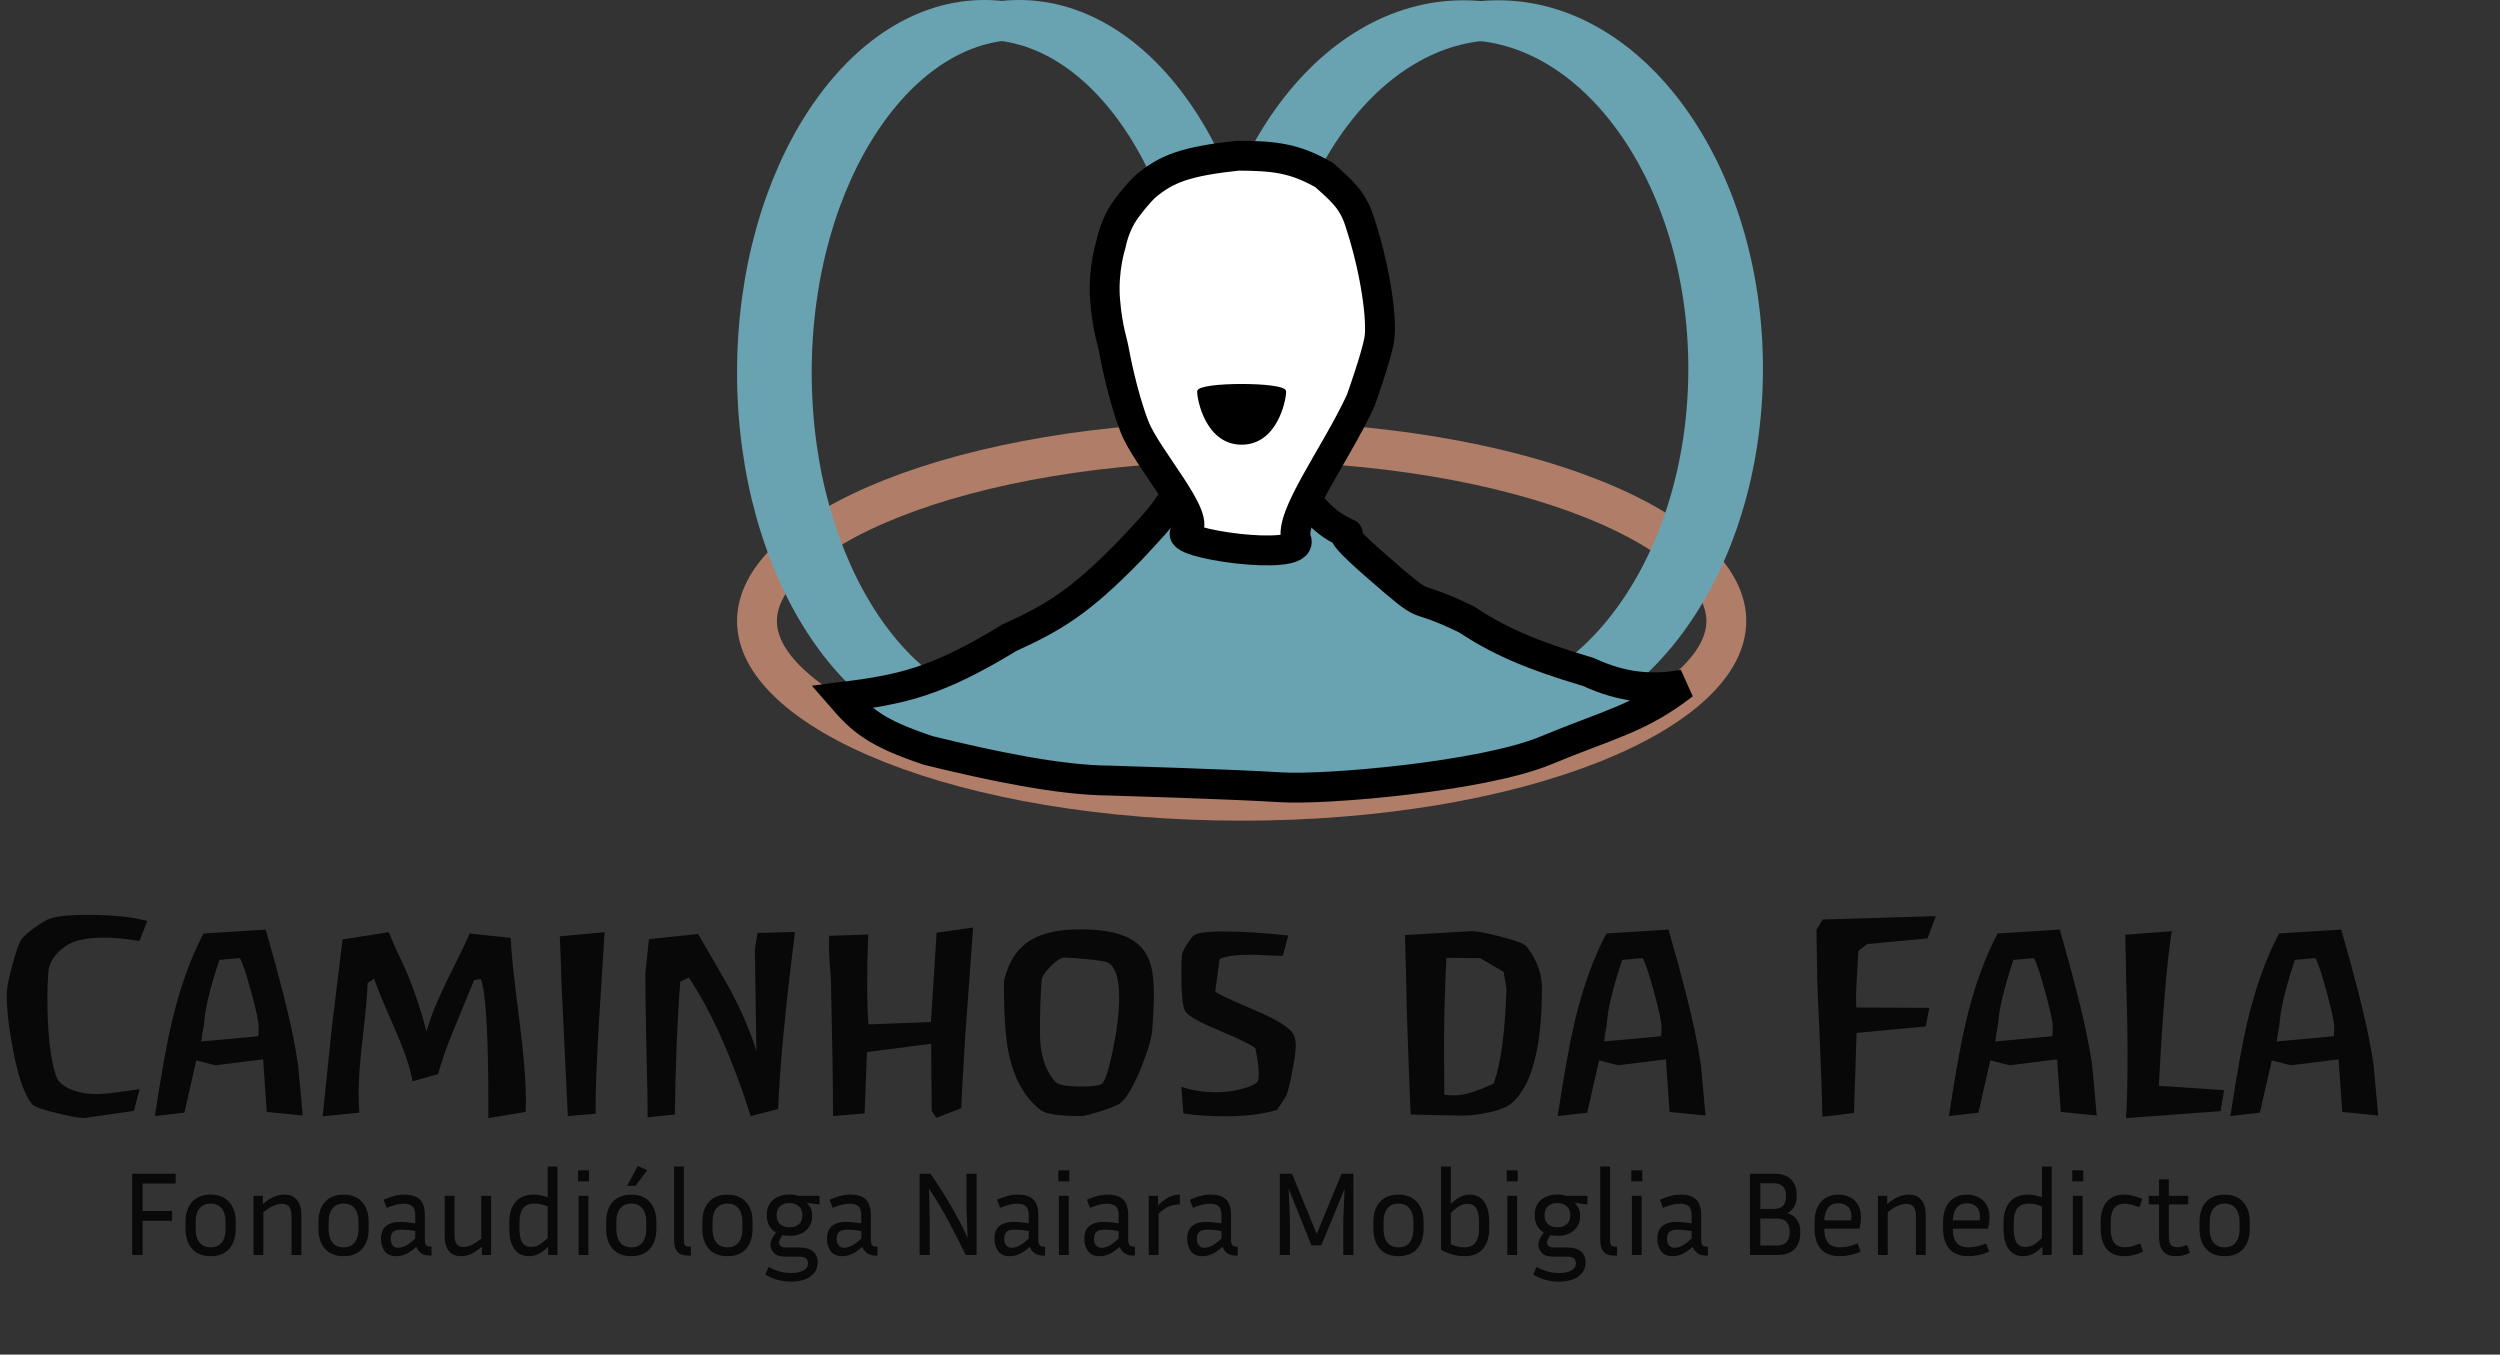 <svg width="251" height="136" viewBox="0 0 251 136" fill="none" xmlns="http://www.w3.org/2000/svg">
<rect x="0" y="0" width="251" height="136" fill="#333333" stroke="none"/>
<path d="M13.988 94.476C12.688 94.251 11.509 94.138 10.452 94.138C8.979 94.138 7.835 94.337 7.02 94.736C6.483 95.013 6.006 95.395 5.59 95.88C5.157 96.417 4.914 96.963 4.862 97.518C4.793 98.35 4.758 99.243 4.758 100.196C4.758 103.628 5.044 106.228 5.616 107.996C5.824 108.62 6.387 109.105 7.306 109.452C8.034 109.712 8.805 109.842 9.62 109.842C10.192 109.842 10.92 109.781 11.804 109.66C13.104 109.469 13.841 109.365 14.014 109.348L13.442 111.532L8.58 112.234C8.181 112.286 7.271 112.139 5.85 111.792C4.342 111.445 3.467 111.133 3.224 110.856C2.479 109.972 1.846 108.187 1.326 105.5C0.893 103.281 0.676 101.375 0.676 99.78C0.676 99.26 0.849 98.35 1.196 97.05C1.525 95.802 1.811 94.944 2.054 94.476C2.21 94.164 2.652 93.739 3.38 93.202C4.125 92.665 4.68 92.335 5.044 92.214C5.824 91.971 7.029 91.85 8.658 91.85C11.31 91.85 13.355 92.058 14.794 92.474L13.988 94.476ZM18.512 111.714L15.548 112.052C16.206 107.753 16.77 104.625 17.238 102.666C18.052 99.199 19.118 96.218 20.436 93.722L26.676 93.332C28.028 98.012 28.964 101.687 29.484 104.356C29.605 104.928 29.752 105.777 29.926 106.904C29.926 106.904 30.082 108.603 30.394 112L26.78 111.636L26.416 106.358L21.632 106.956L19.708 106.462L18.512 111.714ZM25.974 103.108C25.974 102.605 25.722 101.435 25.22 99.598C24.717 97.743 24.336 96.608 24.076 96.192L22.022 96.374C21.346 98.402 20.878 100.144 20.618 101.6C20.583 101.895 20.531 102.345 20.462 102.952C20.392 103.316 20.306 103.853 20.202 104.564L25.896 104.044C25.948 104.044 25.974 103.732 25.974 103.108ZM49.031 112.26V110.96C49.031 103.871 48.78 99.65 48.277 98.298L47.601 98.402C46.96 99.962 46.319 101.522 45.677 103.082C44.897 104.937 44.334 106.523 43.987 107.84L41.413 108.568C41.188 107.216 40.607 105.483 39.671 103.368C38.545 100.82 37.843 99.121 37.565 98.272L36.915 98.688C36.881 99.78 36.716 101.609 36.421 104.174C36.144 106.514 36.005 108.343 36.005 109.66C36.005 110.353 36.031 111.038 36.083 111.714L32.391 112.078L33.327 103.082C33.57 101.141 33.925 98.22 34.393 94.32L39.021 93.592L39.801 95.386C40.009 95.802 40.313 96.452 40.711 97.336C41.561 99.312 42.263 101.392 42.817 103.576C43.181 102.224 43.849 100.56 44.819 98.584C46.119 95.984 46.899 94.363 47.159 93.722L51.267 94.164C51.337 95.724 51.631 98.497 52.151 102.484C52.602 106.003 52.819 108.785 52.801 110.83L52.775 111.636L49.031 112.26ZM59.792 111.818L57.01 112.052L56.36 98.454C56.343 97.501 56.291 96.019 56.204 94.008L60.702 93.592C60.512 96.643 60.321 99.685 60.13 102.718C59.905 106.427 59.792 109.461 59.792 111.818ZM78.128 111.35L75.372 112.052C73.5 106.193 71.429 101.557 69.158 98.142L68.3 98.558C68.005 102.267 67.823 106.713 67.754 111.896L65.024 112.182C65.024 110.778 64.981 108.377 64.894 104.98C64.825 101.808 64.79 99.399 64.79 97.752C64.79 97.752 64.911 96.599 65.154 94.294L70.094 93.774C71.845 96.79 72.937 98.688 73.37 99.468C74.531 101.687 75.389 103.706 75.944 105.526L75.788 95.386C75.788 95.386 75.875 94.814 76.048 93.67L79.818 93.566C78.83 101.401 78.267 107.329 78.128 111.35ZM96.505 111.272L94.009 112.234L93.541 111.532L93.489 104.798L87.041 105.63L86.807 111.792L83.635 112.052C83.635 109.036 83.565 104.521 83.427 98.506C83.427 98.246 83.383 97.631 83.297 96.66C83.245 95.88 83.219 95.256 83.219 94.788C83.219 94.493 83.227 94.216 83.245 93.956L87.171 93.826C87.101 95.473 87.067 97.171 87.067 98.922C87.067 100.534 87.11 101.843 87.197 102.848L93.463 102.614L94.035 93.644L97.701 93.124L96.921 103.862C96.661 108.091 96.522 110.561 96.505 111.272ZM108.596 112.052C106.36 112.052 104.99 111.853 104.488 111.454C102.876 110.206 101.801 108.291 101.264 105.708C100.952 104.165 100.795 101.903 100.795 98.922C100.795 98.61 100.804 98.437 100.822 98.402C101.29 96.461 102.217 95.1 103.604 94.32C104.765 93.644 106.412 93.306 108.544 93.306C111.005 93.306 112.808 93.722 113.952 94.554C114.732 95.109 115.26 95.889 115.538 96.894C115.746 97.587 115.85 98.549 115.85 99.78C115.85 100.751 115.798 101.929 115.694 103.316C115.624 104.235 115.234 105.569 114.524 107.32C113.744 109.192 113.042 110.353 112.418 110.804C112.21 110.96 111.586 111.211 110.546 111.558C109.506 111.887 108.856 112.052 108.596 112.052ZM106.88 96.14C106.55 96.14 106.091 96.426 105.502 96.998C104.93 97.57 104.626 98.038 104.592 98.402C104.47 99.719 104.41 101.47 104.41 103.654C104.41 105.855 104.938 107.519 105.996 108.646C106.273 108.941 107.166 109.088 108.674 109.088C109.558 109.088 110.19 109.01 110.572 108.854C110.866 108.733 111.213 107.779 111.612 105.994C111.889 104.694 112.08 103.619 112.184 102.77C112.305 101.851 112.366 101.011 112.366 100.248C112.366 98.203 111.976 96.998 111.196 96.634C111.005 96.53 110.312 96.417 109.116 96.296C108.024 96.192 107.278 96.14 106.88 96.14ZM122.452 96.296L122.01 99.52C122.149 99.728 123.431 100.343 125.858 101.366C128.215 102.354 129.559 103.203 129.888 103.914C130.027 104.157 130.096 104.521 130.096 105.006C130.096 105.474 129.975 106.349 129.732 107.632C129.472 109.019 129.247 109.859 129.056 110.154C128.883 110.431 128.605 110.856 128.224 111.428C126.82 111.861 125.078 112.078 122.998 112.078C121.438 112.078 120.043 111.983 118.812 111.792L118.604 109.114C119.661 109.478 120.849 109.66 122.166 109.66C122.825 109.66 123.527 109.582 124.272 109.426C125.173 109.235 125.815 108.984 126.196 108.672C126.317 108.568 126.378 108.299 126.378 107.866C126.378 107.19 126.265 106.315 126.04 105.24C125.728 104.945 124.506 104.347 122.374 103.446C120.381 102.614 119.254 101.973 118.994 101.522C118.734 101.071 118.604 99.797 118.604 97.7C118.604 96.625 118.639 95.958 118.708 95.698C118.812 95.334 119.15 94.779 119.722 94.034C119.982 93.687 121.022 93.514 122.842 93.514C124.714 93.514 126.881 93.653 129.342 93.93L128.796 95.958C128.761 95.958 128.709 95.958 128.64 95.958C128.311 95.958 127.799 95.941 127.106 95.906C126.43 95.871 125.919 95.854 125.572 95.854C124.029 95.854 122.989 96.001 122.452 96.296ZM146.853 112C145.934 112 144.192 111.965 141.627 111.896C141.523 109.539 141.393 105.994 141.237 101.262C141.22 99.615 141.159 97.154 141.055 93.878L147.711 93.488C148.179 93.471 149.158 93.653 150.649 94.034C152.157 94.415 153.032 94.745 153.275 95.022C153.362 95.143 153.483 95.317 153.639 95.542C154.419 96.721 154.809 97.943 154.809 99.208C154.809 105.084 153.821 108.915 151.845 110.7C151.377 111.116 150.588 111.445 149.479 111.688C148.56 111.896 147.685 112 146.853 112ZM150.961 97.57L148.595 96.192L145.215 96.166C145.059 99.633 144.981 102.458 144.981 104.642L145.007 109.92C145.354 109.955 145.709 109.972 146.073 109.972C147.009 109.972 148.309 109.573 149.973 108.776C150.684 106.8 151.108 103.654 151.247 99.338C151.195 98.922 151.1 98.333 150.961 97.57ZM159.353 111.714L156.389 112.052C157.048 107.753 157.611 104.625 158.079 102.666C158.894 99.199 159.96 96.218 161.277 93.722L167.517 93.332C168.869 98.012 169.805 101.687 170.325 104.356C170.447 104.928 170.594 105.777 170.767 106.904C170.767 106.904 170.923 108.603 171.235 112L167.621 111.636L167.257 106.358L162.473 106.956L160.549 106.462L159.353 111.714ZM166.815 103.108C166.815 102.605 166.564 101.435 166.061 99.598C165.559 97.743 165.177 96.608 164.917 96.192L162.863 96.374C162.187 98.402 161.719 100.144 161.459 101.6C161.425 101.895 161.373 102.345 161.303 102.952C161.234 103.316 161.147 103.853 161.043 104.564L166.737 104.044C166.789 104.044 166.815 103.732 166.815 103.108ZM193.525 94.216L187.467 94.788L186.583 95.464C186.566 95.897 186.522 96.669 186.453 97.778C186.384 98.766 186.349 99.546 186.349 100.118C186.349 100.482 186.358 100.829 186.375 101.158L193.707 101.184L193.343 103.056L186.401 103.706L186.141 111.74L182.969 112.13C182.934 110.015 182.822 106.861 182.631 102.666C182.579 101.695 182.518 100.257 182.449 98.35L182.371 93.358L182.995 92.318L194.357 91.98L193.525 94.216ZM198.633 111.714L195.669 112.052C196.327 107.753 196.891 104.625 197.359 102.666C198.173 99.199 199.239 96.218 200.557 93.722L206.797 93.332C208.149 98.012 209.085 101.687 209.605 104.356C209.726 104.928 209.873 105.777 210.047 106.904C210.047 106.904 210.203 108.603 210.515 112L206.901 111.636L206.537 106.358L201.753 106.956L199.829 106.462L198.633 111.714ZM206.095 103.108C206.095 102.605 205.843 101.435 205.341 99.598C204.838 97.743 204.457 96.608 204.197 96.192L202.143 96.374C201.467 98.402 200.999 100.144 200.739 101.6C200.704 101.895 200.652 102.345 200.583 102.952C200.513 103.316 200.427 103.853 200.323 104.564L206.017 104.044C206.069 104.044 206.095 103.732 206.095 103.108ZM213.448 112.26C213.552 111.185 213.604 108.854 213.604 105.266C213.604 103.845 213.57 101.947 213.5 99.572C213.431 96.747 213.388 94.84 213.37 93.852L218.05 93.488C217.565 96.452 217.132 101.626 216.75 109.01L223.302 109.452L222.938 111.558L213.448 112.26ZM226.892 111.714L223.928 112.052C224.587 107.753 225.15 104.625 225.618 102.666C226.433 99.199 227.499 96.218 228.816 93.722L235.056 93.332C236.408 98.012 237.344 101.687 237.864 104.356C237.986 104.928 238.133 105.777 238.306 106.904C238.306 106.904 238.462 108.603 238.774 112L235.16 111.636L234.796 106.358L230.012 106.956L228.088 106.462L226.892 111.714ZM234.354 103.108C234.354 102.605 234.103 101.435 233.6 99.598C233.098 97.743 232.716 96.608 232.456 96.192L230.402 96.374C229.726 98.402 229.258 100.144 228.998 101.6C228.964 101.895 228.912 102.345 228.842 102.952C228.773 103.316 228.686 103.853 228.582 104.564L234.276 104.044C234.328 104.044 234.354 103.732 234.354 103.108Z" fill="black" fill-opacity="0.84"/>
<path d="M17.28 122.568H14.316V126H13.272V117.84H17.64V118.824H14.316V121.584H17.28V122.568ZM23.666 122.664V123.384C23.666 124.232 23.446 124.9 23.006 125.388C22.574 125.876 21.954 126.12 21.146 126.12C20.346 126.12 19.726 125.876 19.286 125.388C18.846 124.9 18.626 124.232 18.626 123.384V122.664C18.626 121.832 18.842 121.172 19.274 120.684C19.714 120.188 20.338 119.94 21.146 119.94C21.954 119.94 22.574 120.188 23.006 120.684C23.446 121.172 23.666 121.832 23.666 122.664ZM22.646 122.664C22.646 122.096 22.518 121.652 22.262 121.332C22.006 121.004 21.634 120.84 21.146 120.84C20.666 120.84 20.294 121.004 20.03 121.332C19.774 121.652 19.646 122.096 19.646 122.664V123.384C19.646 123.976 19.774 124.432 20.03 124.752C20.294 125.072 20.666 125.232 21.146 125.232C21.634 125.232 22.006 125.072 22.262 124.752C22.518 124.432 22.646 123.976 22.646 123.384V122.664ZM28.31 120.864C28.086 120.864 27.822 120.92 27.518 121.032C27.222 121.144 26.862 121.372 26.438 121.716V126H25.454V120.06H26.39V120.888C26.814 120.528 27.198 120.28 27.542 120.144C27.894 120.008 28.23 119.94 28.55 119.94C29.102 119.94 29.522 120.116 29.81 120.468C30.106 120.812 30.254 121.304 30.254 121.944V126H29.27V122.088C29.27 121.272 28.95 120.864 28.31 120.864ZM37.014 122.664V123.384C37.014 124.232 36.794 124.9 36.354 125.388C35.922 125.876 35.302 126.12 34.494 126.12C33.694 126.12 33.074 125.876 32.634 125.388C32.194 124.9 31.974 124.232 31.974 123.384V122.664C31.974 121.832 32.19 121.172 32.622 120.684C33.062 120.188 33.686 119.94 34.494 119.94C35.302 119.94 35.922 120.188 36.354 120.684C36.794 121.172 37.014 121.832 37.014 122.664ZM35.994 122.664C35.994 122.096 35.866 121.652 35.61 121.332C35.354 121.004 34.982 120.84 34.494 120.84C34.014 120.84 33.642 121.004 33.378 121.332C33.122 121.652 32.994 122.096 32.994 122.664V123.384C32.994 123.976 33.122 124.432 33.378 124.752C33.642 125.072 34.014 125.232 34.494 125.232C34.982 125.232 35.354 125.072 35.61 124.752C35.866 124.432 35.994 123.976 35.994 123.384V122.664ZM43.146 126.06C42.778 126.06 42.482 125.976 42.258 125.808C42.042 125.64 41.89 125.432 41.802 125.184C41.41 125.528 41.054 125.772 40.734 125.916C40.414 126.052 40.094 126.12 39.774 126.12C39.254 126.12 38.87 125.952 38.622 125.616C38.374 125.28 38.25 124.868 38.25 124.38C38.25 124.052 38.31 123.76 38.43 123.504C38.55 123.248 38.754 123.048 39.042 122.904C39.33 122.752 39.718 122.676 40.206 122.676C40.422 122.676 40.658 122.692 40.914 122.724C41.17 122.748 41.43 122.78 41.694 122.82V122.016C41.694 121.568 41.594 121.264 41.394 121.104C41.202 120.936 40.918 120.852 40.542 120.852C40.03 120.852 39.458 120.992 38.826 121.272L38.514 120.456C38.882 120.288 39.234 120.16 39.57 120.072C39.906 119.984 40.246 119.94 40.59 119.94C41.15 119.94 41.578 120.032 41.874 120.216C42.17 120.4 42.374 120.644 42.486 120.948C42.598 121.252 42.654 121.584 42.654 121.944V124.512C42.654 124.696 42.69 124.852 42.762 124.98C42.834 125.1 42.978 125.16 43.194 125.16H43.326V126.06H43.146ZM39.222 124.368C39.222 124.64 39.286 124.86 39.414 125.028C39.542 125.196 39.726 125.28 39.966 125.28C40.174 125.28 40.414 125.22 40.686 125.1C40.958 124.972 41.294 124.72 41.694 124.344V123.588C41.15 123.5 40.67 123.456 40.254 123.456C39.886 123.456 39.622 123.532 39.462 123.684C39.302 123.836 39.222 124.064 39.222 124.368ZM48.38 126V125.16C47.964 125.52 47.592 125.772 47.264 125.916C46.936 126.052 46.608 126.12 46.28 126.12C45.752 126.12 45.348 125.948 45.068 125.604C44.788 125.252 44.648 124.76 44.648 124.128V120.06H45.632V123.984C45.632 124.4 45.704 124.708 45.848 124.908C46 125.1 46.224 125.196 46.52 125.196C46.744 125.196 46.996 125.14 47.276 125.028C47.556 124.916 47.904 124.692 48.32 124.356V120.06H49.304V126H48.38ZM55.035 126V125.172C54.667 125.524 54.331 125.772 54.027 125.916C53.731 126.052 53.423 126.12 53.103 126.12C52.471 126.12 51.983 125.88 51.639 125.4C51.303 124.92 51.135 124.248 51.135 123.384V122.688C51.135 121.848 51.343 121.18 51.759 120.684C52.183 120.188 52.795 119.94 53.595 119.94C53.827 119.94 54.059 119.964 54.291 120.012C54.523 120.06 54.755 120.128 54.987 120.216V117.12H55.971V126H55.035ZM52.155 123.384C52.155 124.008 52.251 124.468 52.443 124.764C52.643 125.052 52.939 125.196 53.331 125.196C53.563 125.196 53.803 125.14 54.051 125.028C54.299 124.908 54.611 124.664 54.987 124.296V121.128C54.755 121.024 54.531 120.952 54.315 120.912C54.099 120.864 53.887 120.84 53.679 120.84C53.135 120.84 52.743 121.004 52.503 121.332C52.271 121.66 52.155 122.112 52.155 122.688V123.384ZM59.135 118.608H58.031V117.504H59.135V118.608ZM59.075 126H58.091V120.06H59.075V126ZM65.901 122.664V123.384C65.901 124.232 65.681 124.9 65.241 125.388C64.809 125.876 64.189 126.12 63.381 126.12C62.581 126.12 61.961 125.876 61.521 125.388C61.081 124.9 60.861 124.232 60.861 123.384V122.664C60.861 121.832 61.077 121.172 61.509 120.684C61.949 120.188 62.573 119.94 63.381 119.94C64.189 119.94 64.809 120.188 65.241 120.684C65.681 121.172 65.901 121.832 65.901 122.664ZM64.881 122.664C64.881 122.096 64.753 121.652 64.497 121.332C64.241 121.004 63.869 120.84 63.381 120.84C62.901 120.84 62.529 121.004 62.265 121.332C62.009 121.652 61.881 122.096 61.881 122.664V123.384C61.881 123.976 62.009 124.432 62.265 124.752C62.529 125.072 62.901 125.232 63.381 125.232C63.869 125.232 64.241 125.072 64.497 124.752C64.753 124.432 64.881 123.976 64.881 123.384V122.664ZM63.813 119.052H62.961L64.041 117.06L64.977 117.492L63.813 119.052ZM67.677 124.56V117.12H68.661V124.512C68.661 124.728 68.693 124.892 68.757 125.004C68.829 125.108 68.969 125.16 69.177 125.16H69.369V126.06H69.093C68.565 126.06 68.197 125.92 67.989 125.64C67.781 125.36 67.677 125 67.677 124.56ZM75.557 122.664V123.384C75.557 124.232 75.337 124.9 74.897 125.388C74.465 125.876 73.845 126.12 73.037 126.12C72.237 126.12 71.617 125.876 71.177 125.388C70.737 124.9 70.517 124.232 70.517 123.384V122.664C70.517 121.832 70.733 121.172 71.165 120.684C71.605 120.188 72.229 119.94 73.037 119.94C73.845 119.94 74.465 120.188 74.897 120.684C75.337 121.172 75.557 121.832 75.557 122.664ZM74.537 122.664C74.537 122.096 74.409 121.652 74.153 121.332C73.897 121.004 73.525 120.84 73.037 120.84C72.557 120.84 72.185 121.004 71.921 121.332C71.665 121.652 71.537 122.096 71.537 122.664V123.384C71.537 123.976 71.665 124.432 71.921 124.752C72.185 125.072 72.557 125.232 73.037 125.232C73.525 125.232 73.897 125.072 74.153 124.752C74.409 124.432 74.537 123.976 74.537 123.384V122.664ZM82.097 126.744C82.097 127.328 81.857 127.796 81.377 128.148C80.905 128.5 80.253 128.676 79.421 128.676C79.005 128.676 78.569 128.62 78.113 128.508C77.665 128.396 77.241 128.216 76.841 127.968L77.177 127.2C77.577 127.424 77.961 127.58 78.329 127.668C78.705 127.764 79.069 127.812 79.421 127.812C79.965 127.812 80.385 127.724 80.681 127.548C80.977 127.372 81.125 127.136 81.125 126.84C81.125 126.624 81.053 126.456 80.909 126.336C80.765 126.224 80.533 126.168 80.213 126.168H78.833C78.313 126.168 77.937 126.044 77.705 125.796C77.473 125.548 77.357 125.276 77.357 124.98C77.357 124.772 77.405 124.568 77.501 124.368C77.597 124.16 77.733 123.956 77.909 123.756C77.629 123.588 77.405 123.36 77.237 123.072C77.069 122.776 76.985 122.42 76.985 122.004C76.985 121.548 77.081 121.168 77.273 120.864C77.473 120.56 77.737 120.332 78.065 120.18C78.393 120.02 78.761 119.94 79.169 119.94H79.373C79.653 119.94 79.909 119.98 80.141 120.06H82.277V120.936L80.981 120.756C81.149 120.9 81.285 121.08 81.389 121.296C81.493 121.504 81.545 121.76 81.545 122.064C81.545 122.496 81.445 122.86 81.245 123.156C81.053 123.452 80.793 123.68 80.465 123.84C80.137 123.992 79.773 124.068 79.373 124.068H79.169C79.065 124.068 78.965 124.064 78.869 124.056C78.773 124.04 78.677 124.024 78.581 124.008C78.349 124.264 78.233 124.516 78.233 124.764C78.233 125.084 78.457 125.244 78.905 125.244H80.249C80.825 125.244 81.277 125.372 81.605 125.628C81.933 125.884 82.097 126.256 82.097 126.744ZM79.373 123.216C79.685 123.216 79.961 123.116 80.201 122.916C80.441 122.716 80.561 122.412 80.561 122.004C80.561 121.604 80.441 121.304 80.201 121.104C79.961 120.896 79.685 120.792 79.373 120.792H79.169C78.849 120.792 78.569 120.896 78.329 121.104C78.089 121.304 77.969 121.604 77.969 122.004C77.969 122.412 78.089 122.716 78.329 122.916C78.569 123.116 78.849 123.216 79.169 123.216H79.373ZM87.923 126.06C87.555 126.06 87.259 125.976 87.035 125.808C86.819 125.64 86.667 125.432 86.579 125.184C86.187 125.528 85.831 125.772 85.511 125.916C85.191 126.052 84.871 126.12 84.551 126.12C84.031 126.12 83.647 125.952 83.399 125.616C83.151 125.28 83.027 124.868 83.027 124.38C83.027 124.052 83.087 123.76 83.207 123.504C83.327 123.248 83.531 123.048 83.819 122.904C84.107 122.752 84.495 122.676 84.983 122.676C85.199 122.676 85.435 122.692 85.691 122.724C85.947 122.748 86.207 122.78 86.471 122.82V122.016C86.471 121.568 86.371 121.264 86.171 121.104C85.979 120.936 85.695 120.852 85.319 120.852C84.807 120.852 84.235 120.992 83.603 121.272L83.291 120.456C83.659 120.288 84.011 120.16 84.347 120.072C84.683 119.984 85.023 119.94 85.367 119.94C85.927 119.94 86.355 120.032 86.651 120.216C86.947 120.4 87.151 120.644 87.263 120.948C87.375 121.252 87.431 121.584 87.431 121.944V124.512C87.431 124.696 87.467 124.852 87.539 124.98C87.611 125.1 87.755 125.16 87.971 125.16H88.103V126.06H87.923ZM83.999 124.368C83.999 124.64 84.063 124.86 84.191 125.028C84.319 125.196 84.503 125.28 84.743 125.28C84.951 125.28 85.191 125.22 85.463 125.1C85.735 124.972 86.071 124.72 86.471 124.344V123.588C85.927 123.5 85.447 123.456 85.031 123.456C84.663 123.456 84.399 123.532 84.239 123.684C84.079 123.836 83.999 124.064 83.999 124.368ZM92.327 126V117.84H93.419C94.147 118.88 94.815 119.928 95.423 120.984C96.039 122.032 96.615 123.128 97.151 124.272L97.031 121.152V117.84H98.051V126H96.959C96.399 124.832 95.819 123.696 95.219 122.592C94.627 121.48 93.979 120.396 93.275 119.34L93.347 122.664V126H92.327ZM104.74 126.06C104.372 126.06 104.076 125.976 103.852 125.808C103.636 125.64 103.484 125.432 103.396 125.184C103.004 125.528 102.648 125.772 102.328 125.916C102.008 126.052 101.688 126.12 101.368 126.12C100.848 126.12 100.464 125.952 100.216 125.616C99.968 125.28 99.844 124.868 99.844 124.38C99.844 124.052 99.904 123.76 100.024 123.504C100.144 123.248 100.348 123.048 100.636 122.904C100.924 122.752 101.312 122.676 101.8 122.676C102.016 122.676 102.252 122.692 102.508 122.724C102.764 122.748 103.024 122.78 103.288 122.82V122.016C103.288 121.568 103.188 121.264 102.988 121.104C102.796 120.936 102.512 120.852 102.136 120.852C101.624 120.852 101.052 120.992 100.42 121.272L100.108 120.456C100.476 120.288 100.828 120.16 101.164 120.072C101.5 119.984 101.84 119.94 102.184 119.94C102.744 119.94 103.172 120.032 103.468 120.216C103.764 120.4 103.968 120.644 104.08 120.948C104.192 121.252 104.248 121.584 104.248 121.944V124.512C104.248 124.696 104.284 124.852 104.356 124.98C104.428 125.1 104.572 125.16 104.788 125.16H104.92V126.06H104.74ZM100.816 124.368C100.816 124.64 100.88 124.86 101.008 125.028C101.136 125.196 101.32 125.28 101.56 125.28C101.768 125.28 102.008 125.22 102.28 125.1C102.552 124.972 102.888 124.72 103.288 124.344V123.588C102.744 123.5 102.264 123.456 101.848 123.456C101.48 123.456 101.216 123.532 101.056 123.684C100.896 123.836 100.816 124.064 100.816 124.368ZM107.358 118.608H106.254V117.504H107.358V118.608ZM107.298 126H106.314V120.06H107.298V126ZM113.763 126.06C113.395 126.06 113.099 125.976 112.875 125.808C112.659 125.64 112.507 125.432 112.419 125.184C112.027 125.528 111.671 125.772 111.351 125.916C111.031 126.052 110.711 126.12 110.391 126.12C109.871 126.12 109.487 125.952 109.239 125.616C108.991 125.28 108.867 124.868 108.867 124.38C108.867 124.052 108.927 123.76 109.047 123.504C109.167 123.248 109.371 123.048 109.659 122.904C109.947 122.752 110.335 122.676 110.823 122.676C111.039 122.676 111.275 122.692 111.531 122.724C111.787 122.748 112.047 122.78 112.311 122.82V122.016C112.311 121.568 112.211 121.264 112.011 121.104C111.819 120.936 111.535 120.852 111.159 120.852C110.647 120.852 110.075 120.992 109.443 121.272L109.131 120.456C109.499 120.288 109.851 120.16 110.187 120.072C110.523 119.984 110.863 119.94 111.207 119.94C111.767 119.94 112.195 120.032 112.491 120.216C112.787 120.4 112.991 120.644 113.103 120.948C113.215 121.252 113.271 121.584 113.271 121.944V124.512C113.271 124.696 113.307 124.852 113.379 124.98C113.451 125.1 113.595 125.16 113.811 125.16H113.943V126.06H113.763ZM109.839 124.368C109.839 124.64 109.903 124.86 110.031 125.028C110.159 125.196 110.343 125.28 110.583 125.28C110.791 125.28 111.031 125.22 111.303 125.1C111.575 124.972 111.911 124.72 112.311 124.344V123.588C111.767 123.5 111.287 123.456 110.871 123.456C110.503 123.456 110.239 123.532 110.079 123.684C109.919 123.836 109.839 124.064 109.839 124.368ZM118.457 120.924C118.097 120.924 117.745 120.988 117.401 121.116C117.065 121.244 116.705 121.488 116.321 121.848V126H115.337V120.06H116.273V121.02C116.681 120.62 117.053 120.34 117.389 120.18C117.733 120.02 118.089 119.94 118.457 119.94V120.924ZM124.088 126.06C123.72 126.06 123.424 125.976 123.2 125.808C122.984 125.64 122.832 125.432 122.744 125.184C122.352 125.528 121.996 125.772 121.676 125.916C121.356 126.052 121.036 126.12 120.716 126.12C120.196 126.12 119.812 125.952 119.564 125.616C119.316 125.28 119.192 124.868 119.192 124.38C119.192 124.052 119.252 123.76 119.372 123.504C119.492 123.248 119.696 123.048 119.984 122.904C120.272 122.752 120.66 122.676 121.148 122.676C121.364 122.676 121.6 122.692 121.855 122.724C122.112 122.748 122.372 122.78 122.636 122.82V122.016C122.636 121.568 122.536 121.264 122.336 121.104C122.144 120.936 121.86 120.852 121.484 120.852C120.972 120.852 120.4 120.992 119.768 121.272L119.456 120.456C119.824 120.288 120.176 120.16 120.512 120.072C120.848 119.984 121.188 119.94 121.532 119.94C122.092 119.94 122.52 120.032 122.816 120.216C123.112 120.4 123.316 120.644 123.428 120.948C123.54 121.252 123.596 121.584 123.596 121.944V124.512C123.596 124.696 123.632 124.852 123.704 124.98C123.776 125.1 123.92 125.16 124.136 125.16H124.268V126.06H124.088ZM120.164 124.368C120.164 124.64 120.228 124.86 120.356 125.028C120.484 125.196 120.668 125.28 120.908 125.28C121.116 125.28 121.356 125.22 121.628 125.1C121.9 124.972 122.236 124.72 122.636 124.344V123.588C122.092 123.5 121.612 123.456 121.196 123.456C120.828 123.456 120.564 123.532 120.404 123.684C120.244 123.836 120.164 124.064 120.164 124.368ZM129.715 117.84L132.199 123.888L134.695 117.84H135.883V126H134.863V122.508L134.995 119.364L132.655 125.04H131.671L129.379 119.34L129.511 122.508V126H128.491V117.84H129.715ZM142.928 122.664V123.384C142.928 124.232 142.708 124.9 142.268 125.388C141.836 125.876 141.216 126.12 140.408 126.12C139.608 126.12 138.988 125.876 138.548 125.388C138.108 124.9 137.888 124.232 137.888 123.384V122.664C137.888 121.832 138.104 121.172 138.536 120.684C138.976 120.188 139.6 119.94 140.408 119.94C141.216 119.94 141.836 120.188 142.268 120.684C142.708 121.172 142.928 121.832 142.928 122.664ZM141.908 122.664C141.908 122.096 141.78 121.652 141.524 121.332C141.268 121.004 140.896 120.84 140.408 120.84C139.928 120.84 139.556 121.004 139.292 121.332C139.036 121.652 138.908 122.096 138.908 122.664V123.384C138.908 123.976 139.036 124.432 139.292 124.752C139.556 125.072 139.928 125.232 140.408 125.232C140.896 125.232 141.268 125.072 141.524 124.752C141.78 124.432 141.908 123.976 141.908 123.384V122.664ZM149.516 123.384C149.516 124.216 149.308 124.88 148.892 125.376C148.476 125.872 147.864 126.12 147.056 126.12C146.256 126.12 145.464 125.908 144.68 125.484V117.12H145.664V120.864C146.024 120.528 146.352 120.292 146.648 120.156C146.952 120.012 147.26 119.94 147.572 119.94C148.196 119.94 148.676 120.18 149.012 120.66C149.348 121.14 149.516 121.816 149.516 122.688V123.384ZM147.332 120.864C147.108 120.864 146.868 120.924 146.612 121.044C146.364 121.164 146.048 121.412 145.664 121.788V124.932C146.136 125.132 146.58 125.232 146.996 125.232C147.532 125.232 147.916 125.068 148.148 124.74C148.38 124.404 148.496 123.952 148.496 123.384V122.688C148.496 122.064 148.4 121.604 148.208 121.308C148.016 121.012 147.724 120.864 147.332 120.864ZM152.381 118.608H151.277V117.504H152.381V118.608ZM152.321 126H151.337V120.06H152.321V126ZM159.195 126.744C159.195 127.328 158.955 127.796 158.475 128.148C158.003 128.5 157.351 128.676 156.519 128.676C156.103 128.676 155.667 128.62 155.211 128.508C154.763 128.396 154.339 128.216 153.939 127.968L154.275 127.2C154.675 127.424 155.059 127.58 155.427 127.668C155.803 127.764 156.167 127.812 156.519 127.812C157.063 127.812 157.483 127.724 157.779 127.548C158.075 127.372 158.223 127.136 158.223 126.84C158.223 126.624 158.151 126.456 158.007 126.336C157.863 126.224 157.631 126.168 157.311 126.168H155.931C155.411 126.168 155.035 126.044 154.803 125.796C154.571 125.548 154.455 125.276 154.455 124.98C154.455 124.772 154.503 124.568 154.599 124.368C154.695 124.16 154.831 123.956 155.007 123.756C154.727 123.588 154.503 123.36 154.335 123.072C154.167 122.776 154.083 122.42 154.083 122.004C154.083 121.548 154.179 121.168 154.371 120.864C154.571 120.56 154.835 120.332 155.163 120.18C155.491 120.02 155.859 119.94 156.267 119.94H156.471C156.751 119.94 157.007 119.98 157.239 120.06H159.375V120.936L158.079 120.756C158.247 120.9 158.383 121.08 158.487 121.296C158.591 121.504 158.643 121.76 158.643 122.064C158.643 122.496 158.543 122.86 158.343 123.156C158.151 123.452 157.891 123.68 157.563 123.84C157.235 123.992 156.871 124.068 156.471 124.068H156.267C156.163 124.068 156.063 124.064 155.967 124.056C155.871 124.04 155.775 124.024 155.679 124.008C155.447 124.264 155.331 124.516 155.331 124.764C155.331 125.084 155.555 125.244 156.003 125.244H157.347C157.923 125.244 158.375 125.372 158.703 125.628C159.031 125.884 159.195 126.256 159.195 126.744ZM156.471 123.216C156.783 123.216 157.059 123.116 157.299 122.916C157.539 122.716 157.659 122.412 157.659 122.004C157.659 121.604 157.539 121.304 157.299 121.104C157.059 120.896 156.783 120.792 156.471 120.792H156.267C155.947 120.792 155.667 120.896 155.427 121.104C155.187 121.304 155.067 121.604 155.067 122.004C155.067 122.412 155.187 122.716 155.427 122.916C155.667 123.116 155.947 123.216 156.267 123.216H156.471ZM160.665 124.56V117.12H161.649V124.512C161.649 124.728 161.681 124.892 161.745 125.004C161.817 125.108 161.957 125.16 162.165 125.16H162.357V126.06H162.081C161.553 126.06 161.185 125.92 160.977 125.64C160.769 125.36 160.665 125 160.665 124.56ZM164.885 118.608H163.781V117.504H164.885V118.608ZM164.825 126H163.841V120.06H164.825V126ZM171.291 126.06C170.923 126.06 170.627 125.976 170.403 125.808C170.187 125.64 170.035 125.432 169.947 125.184C169.555 125.528 169.199 125.772 168.879 125.916C168.559 126.052 168.239 126.12 167.919 126.12C167.399 126.12 167.015 125.952 166.767 125.616C166.519 125.28 166.395 124.868 166.395 124.38C166.395 124.052 166.455 123.76 166.575 123.504C166.695 123.248 166.899 123.048 167.187 122.904C167.475 122.752 167.863 122.676 168.351 122.676C168.567 122.676 168.803 122.692 169.059 122.724C169.315 122.748 169.575 122.78 169.839 122.82V122.016C169.839 121.568 169.739 121.264 169.539 121.104C169.347 120.936 169.063 120.852 168.687 120.852C168.175 120.852 167.603 120.992 166.971 121.272L166.659 120.456C167.027 120.288 167.379 120.16 167.715 120.072C168.051 119.984 168.391 119.94 168.735 119.94C169.295 119.94 169.723 120.032 170.019 120.216C170.315 120.4 170.519 120.644 170.631 120.948C170.743 121.252 170.799 121.584 170.799 121.944V124.512C170.799 124.696 170.835 124.852 170.907 124.98C170.979 125.1 171.123 125.16 171.339 125.16H171.471V126.06H171.291ZM167.367 124.368C167.367 124.64 167.431 124.86 167.559 125.028C167.687 125.196 167.871 125.28 168.111 125.28C168.319 125.28 168.559 125.22 168.831 125.1C169.103 124.972 169.439 124.72 169.839 124.344V123.588C169.295 123.5 168.815 123.456 168.399 123.456C168.031 123.456 167.767 123.532 167.607 123.684C167.447 123.836 167.367 124.064 167.367 124.368ZM175.694 126V117.84H178.094C178.878 117.84 179.454 118.032 179.822 118.416C180.198 118.792 180.386 119.3 180.386 119.94V120.204C180.386 120.556 180.306 120.868 180.146 121.14C179.986 121.412 179.754 121.628 179.45 121.788C179.874 121.924 180.194 122.148 180.41 122.46C180.634 122.764 180.746 123.132 180.746 123.564V123.828C180.746 124.484 180.554 125.012 180.17 125.412C179.794 125.804 179.202 126 178.394 126H175.694ZM178.094 118.8H176.738V121.38H178.094C178.494 121.38 178.794 121.28 178.994 121.08C179.202 120.872 179.306 120.588 179.306 120.228V119.94C179.306 119.588 179.202 119.312 178.994 119.112C178.794 118.904 178.494 118.8 178.094 118.8ZM178.394 122.34H176.738V125.052H178.394C178.818 125.052 179.134 124.944 179.342 124.728C179.558 124.512 179.666 124.212 179.666 123.828V123.54C179.666 123.172 179.558 122.88 179.342 122.664C179.134 122.448 178.818 122.34 178.394 122.34ZM186.805 125.652C186.445 125.828 186.085 125.948 185.725 126.012C185.365 126.084 185.033 126.12 184.729 126.12C183.873 126.12 183.233 125.876 182.809 125.388C182.393 124.9 182.185 124.232 182.185 123.384V122.664C182.185 121.84 182.393 121.18 182.809 120.684C183.233 120.188 183.829 119.94 184.597 119.94C185.005 119.94 185.377 120.024 185.713 120.192C186.057 120.352 186.329 120.6 186.529 120.936C186.737 121.264 186.841 121.688 186.841 122.208C186.841 122.544 186.793 122.928 186.697 123.36H183.157V123.384C183.157 123.992 183.281 124.452 183.529 124.764C183.785 125.076 184.193 125.232 184.753 125.232C185.009 125.232 185.289 125.2 185.593 125.136C185.905 125.072 186.209 124.972 186.505 124.836L186.805 125.652ZM184.597 120.804C184.133 120.804 183.781 120.956 183.541 121.26C183.309 121.556 183.181 121.976 183.157 122.52H185.845C185.869 122.376 185.881 122.24 185.881 122.112C185.881 121.664 185.753 121.336 185.497 121.128C185.249 120.912 184.949 120.804 184.597 120.804ZM191.4 120.864C191.176 120.864 190.912 120.92 190.608 121.032C190.312 121.144 189.952 121.372 189.528 121.716V126H188.544V120.06H189.48V120.888C189.904 120.528 190.288 120.28 190.632 120.144C190.984 120.008 191.32 119.94 191.64 119.94C192.192 119.94 192.612 120.116 192.9 120.468C193.196 120.812 193.344 121.304 193.344 121.944V126H192.36V122.088C192.36 121.272 192.04 120.864 191.4 120.864ZM199.708 125.652C199.348 125.828 198.988 125.948 198.628 126.012C198.268 126.084 197.936 126.12 197.632 126.12C196.776 126.12 196.136 125.876 195.712 125.388C195.296 124.9 195.088 124.232 195.088 123.384V122.664C195.088 121.84 195.296 121.18 195.712 120.684C196.136 120.188 196.732 119.94 197.5 119.94C197.908 119.94 198.28 120.024 198.616 120.192C198.96 120.352 199.232 120.6 199.432 120.936C199.64 121.264 199.744 121.688 199.744 122.208C199.744 122.544 199.696 122.928 199.6 123.36H196.06V123.384C196.06 123.992 196.184 124.452 196.432 124.764C196.688 125.076 197.096 125.232 197.656 125.232C197.912 125.232 198.192 125.2 198.496 125.136C198.808 125.072 199.112 124.972 199.408 124.836L199.708 125.652ZM197.5 120.804C197.036 120.804 196.684 120.956 196.444 121.26C196.212 121.556 196.084 121.976 196.06 122.52H198.748C198.772 122.376 198.784 122.24 198.784 122.112C198.784 121.664 198.656 121.336 198.4 121.128C198.152 120.912 197.852 120.804 197.5 120.804ZM205.059 126V125.172C204.691 125.524 204.355 125.772 204.051 125.916C203.755 126.052 203.447 126.12 203.127 126.12C202.495 126.12 202.007 125.88 201.663 125.4C201.327 124.92 201.159 124.248 201.159 123.384V122.688C201.159 121.848 201.367 121.18 201.783 120.684C202.207 120.188 202.819 119.94 203.619 119.94C203.851 119.94 204.083 119.964 204.315 120.012C204.547 120.06 204.779 120.128 205.011 120.216V117.12H205.995V126H205.059ZM202.179 123.384C202.179 124.008 202.275 124.468 202.467 124.764C202.667 125.052 202.963 125.196 203.355 125.196C203.587 125.196 203.827 125.14 204.075 125.028C204.323 124.908 204.635 124.664 205.011 124.296V121.128C204.779 121.024 204.555 120.952 204.339 120.912C204.123 120.864 203.911 120.84 203.703 120.84C203.159 120.84 202.767 121.004 202.527 121.332C202.295 121.66 202.179 122.112 202.179 122.688V123.384ZM209.159 118.608H208.055V117.504H209.159V118.608ZM209.099 126H208.115V120.06H209.099V126ZM211.916 122.676V123.384C211.916 123.992 212.028 124.452 212.252 124.764C212.476 125.068 212.832 125.22 213.32 125.22C213.8 125.22 214.316 125.096 214.868 124.848L215.168 125.676C214.512 125.972 213.876 126.12 213.26 126.12C212.492 126.12 211.908 125.876 211.508 125.388C211.108 124.9 210.908 124.232 210.908 123.384V122.676C210.908 121.828 211.108 121.16 211.508 120.672C211.908 120.184 212.492 119.94 213.26 119.94C213.548 119.94 213.844 119.98 214.148 120.06C214.46 120.132 214.772 120.236 215.084 120.372L214.784 121.212C214.52 121.1 214.264 121.012 214.016 120.948C213.776 120.884 213.544 120.852 213.32 120.852C212.832 120.852 212.476 121.008 212.252 121.32C212.028 121.624 211.916 122.076 211.916 122.676ZM219.875 125.784C219.427 126.008 218.951 126.12 218.447 126.12C218.015 126.12 217.675 126.032 217.427 125.856C217.187 125.68 217.015 125.444 216.911 125.148C216.815 124.852 216.767 124.524 216.767 124.164V120.924H215.735V120.06H216.767V118.404H217.751V120.06H219.695V120.924H217.751V124.128C217.751 124.544 217.819 124.832 217.955 124.992C218.099 125.144 218.319 125.22 218.615 125.22C218.759 125.22 218.907 125.204 219.059 125.172C219.219 125.132 219.391 125.068 219.575 124.98L219.875 125.784ZM225.873 122.664V123.384C225.873 124.232 225.653 124.9 225.213 125.388C224.781 125.876 224.161 126.12 223.353 126.12C222.553 126.12 221.933 125.876 221.493 125.388C221.053 124.9 220.833 124.232 220.833 123.384V122.664C220.833 121.832 221.049 121.172 221.481 120.684C221.921 120.188 222.545 119.94 223.353 119.94C224.161 119.94 224.781 120.188 225.213 120.684C225.653 121.172 225.873 121.832 225.873 122.664ZM224.853 122.664C224.853 122.096 224.725 121.652 224.469 121.332C224.213 121.004 223.841 120.84 223.353 120.84C222.873 120.84 222.501 121.004 222.237 121.332C221.981 121.652 221.853 122.096 221.853 122.664V123.384C221.853 123.976 221.981 124.432 222.237 124.752C222.501 125.072 222.873 125.232 223.353 125.232C223.841 125.232 224.213 125.072 224.469 124.752C224.725 124.432 224.853 123.976 224.853 123.384V122.664Z" fill="black" fill-opacity="0.83"/>
<path d="M124.661 44.303C138.464 44.303 150.868 46.52 159.748 50.034C164.194 51.793 167.657 53.838 169.975 56.007C172.29 58.172 173.323 60.317 173.323 62.349C173.322 64.382 172.289 66.526 169.975 68.691C167.657 70.86 164.194 72.905 159.748 74.664C150.868 78.178 138.464 80.395 124.661 80.395C110.859 80.395 98.454 78.178 89.575 74.664C85.129 72.905 81.666 70.86 79.348 68.691C77.033 66.526 76 64.382 76 62.349C76 60.317 77.033 58.172 79.348 56.007C81.666 53.838 85.129 51.793 89.575 50.034C98.454 46.52 110.859 44.303 124.661 44.303Z" stroke="#B07E68" stroke-width="4"/>
<path d="M150.411 2.029C156.946 2.029 163.045 5.71 167.588 12.03C172.129 18.347 175 27.175 175 37.018C175 46.861 172.129 55.689 167.588 62.007C163.045 68.327 156.946 72.007 150.411 72.007C143.877 72.007 137.778 68.327 133.235 62.007C128.694 55.689 125.823 46.861 125.823 37.018C125.823 27.175 128.694 18.347 133.235 12.03C137.778 5.71 143.877 2.029 150.411 2.029Z" stroke="#69A2B1" stroke-width="4"/>
<path d="M102.321 72.817C108.296 72.817 113.954 69.168 118.211 62.755C122.457 56.356 125.148 47.401 125.148 37.408C125.148 27.416 122.457 18.461 118.211 12.063C113.954 5.649 108.296 2 102.321 2C96.346 2 90.689 5.65 86.432 12.063C82.186 18.461 79.494 27.416 79.494 37.408C79.494 47.401 82.186 56.356 86.432 62.755C90.689 69.168 96.346 72.817 102.321 72.817Z" stroke="#69A2B1" stroke-width="4"/>
<path d="M146.918 2.029C153.452 2.029 159.552 5.71 164.095 12.03C168.636 18.347 171.507 27.175 171.507 37.018C171.507 46.861 168.636 55.689 164.095 62.006C159.552 68.326 153.452 72.007 146.918 72.007C140.384 72.007 134.284 68.326 129.741 62.006C125.2 55.689 122.329 46.861 122.329 37.018C122.329 27.175 125.2 18.347 129.741 12.03C134.284 5.71 140.384 2.029 146.918 2.029Z" stroke="#69A2B1" stroke-width="4"/>
<path d="M98.827 72.817C104.802 72.817 110.461 69.168 114.717 62.755C118.964 56.356 121.655 47.401 121.655 37.408C121.654 27.416 118.963 18.461 114.717 12.063C110.461 5.649 104.802 2 98.827 2C92.853 2 87.195 5.65 82.939 12.063C78.692 18.461 76 27.416 76 37.408C76 47.401 78.692 56.356 82.939 62.755C87.195 69.168 92.853 72.817 98.827 72.817Z" stroke="#69A2B1" stroke-width="4"/>
<path d="M101.343 64.026C93.954 68.529 90.485 69.23 84.484 69.982C86.485 72.287 87.82 73.548 93.207 75.35C99.547 76.905 106.4 78.345 111.408 78.369C111.408 78.369 123.879 78.739 128.519 79.04C133.159 79.342 148.949 77.95 155.192 75.35C161.434 72.749 164.577 72.191 169.031 68.724C165.867 69.308 162.871 69.04 159.469 67.465C153.532 65.713 150.336 64.243 147.223 62.181C141.094 59.201 144.036 61.929 138.165 56.813C132.293 51.697 136.99 54.465 134.558 53.206C132.126 51.948 130.867 49.6 130.867 49.6C130.867 49.6 129.106 46.329 128.603 43.645C128.1 40.961 125.332 40.793 125.332 40.793C125.332 40.793 121.072 41.166 120.802 43.98C120.532 46.794 118.37 49.18 117.447 50.606C116.525 52.032 115.405 53.174 113.505 55.219C108.461 60.406 105.86 61.97 101.343 64.026Z" fill="#69A2B1" stroke="black" stroke-width="3"/>
<path d="M136.619 40.206C134.097 45.676 129.322 51.948 130.16 54.213C130.999 56.478 117.327 54.548 119.089 53.374C120.85 52.2 115.147 46.077 113.889 42.806C112.63 39.535 111.876 35.341 111.876 35.341C111.716 34.29 111.204 33.16 110.953 30.14C110.701 27.121 111.54 24.521 111.54 24.521C111.54 24.521 111.875 22.592 113.05 20.998C114.224 19.404 114.979 18.733 114.979 18.733C117.129 16.913 119.077 16.196 124.289 15.63C127.932 15.657 129.91 15.848 132.928 17.559C134.79 19.222 135.897 20.11 136.619 22.592C138.177 27.422 138.797 32.353 138.464 34.167C138.131 35.98 136.619 40.206 136.619 40.206Z" fill="white" stroke="black" stroke-width="3"/>
<path d="M129.029 39.306C129.029 38.433 120.294 38.433 120.294 39.306C120.294 40.179 121.168 44.547 124.662 44.547C128.156 44.547 129.029 40.179 129.029 39.306Z" fill="black" stroke="black" stroke-width="0.2"/>
</svg>
